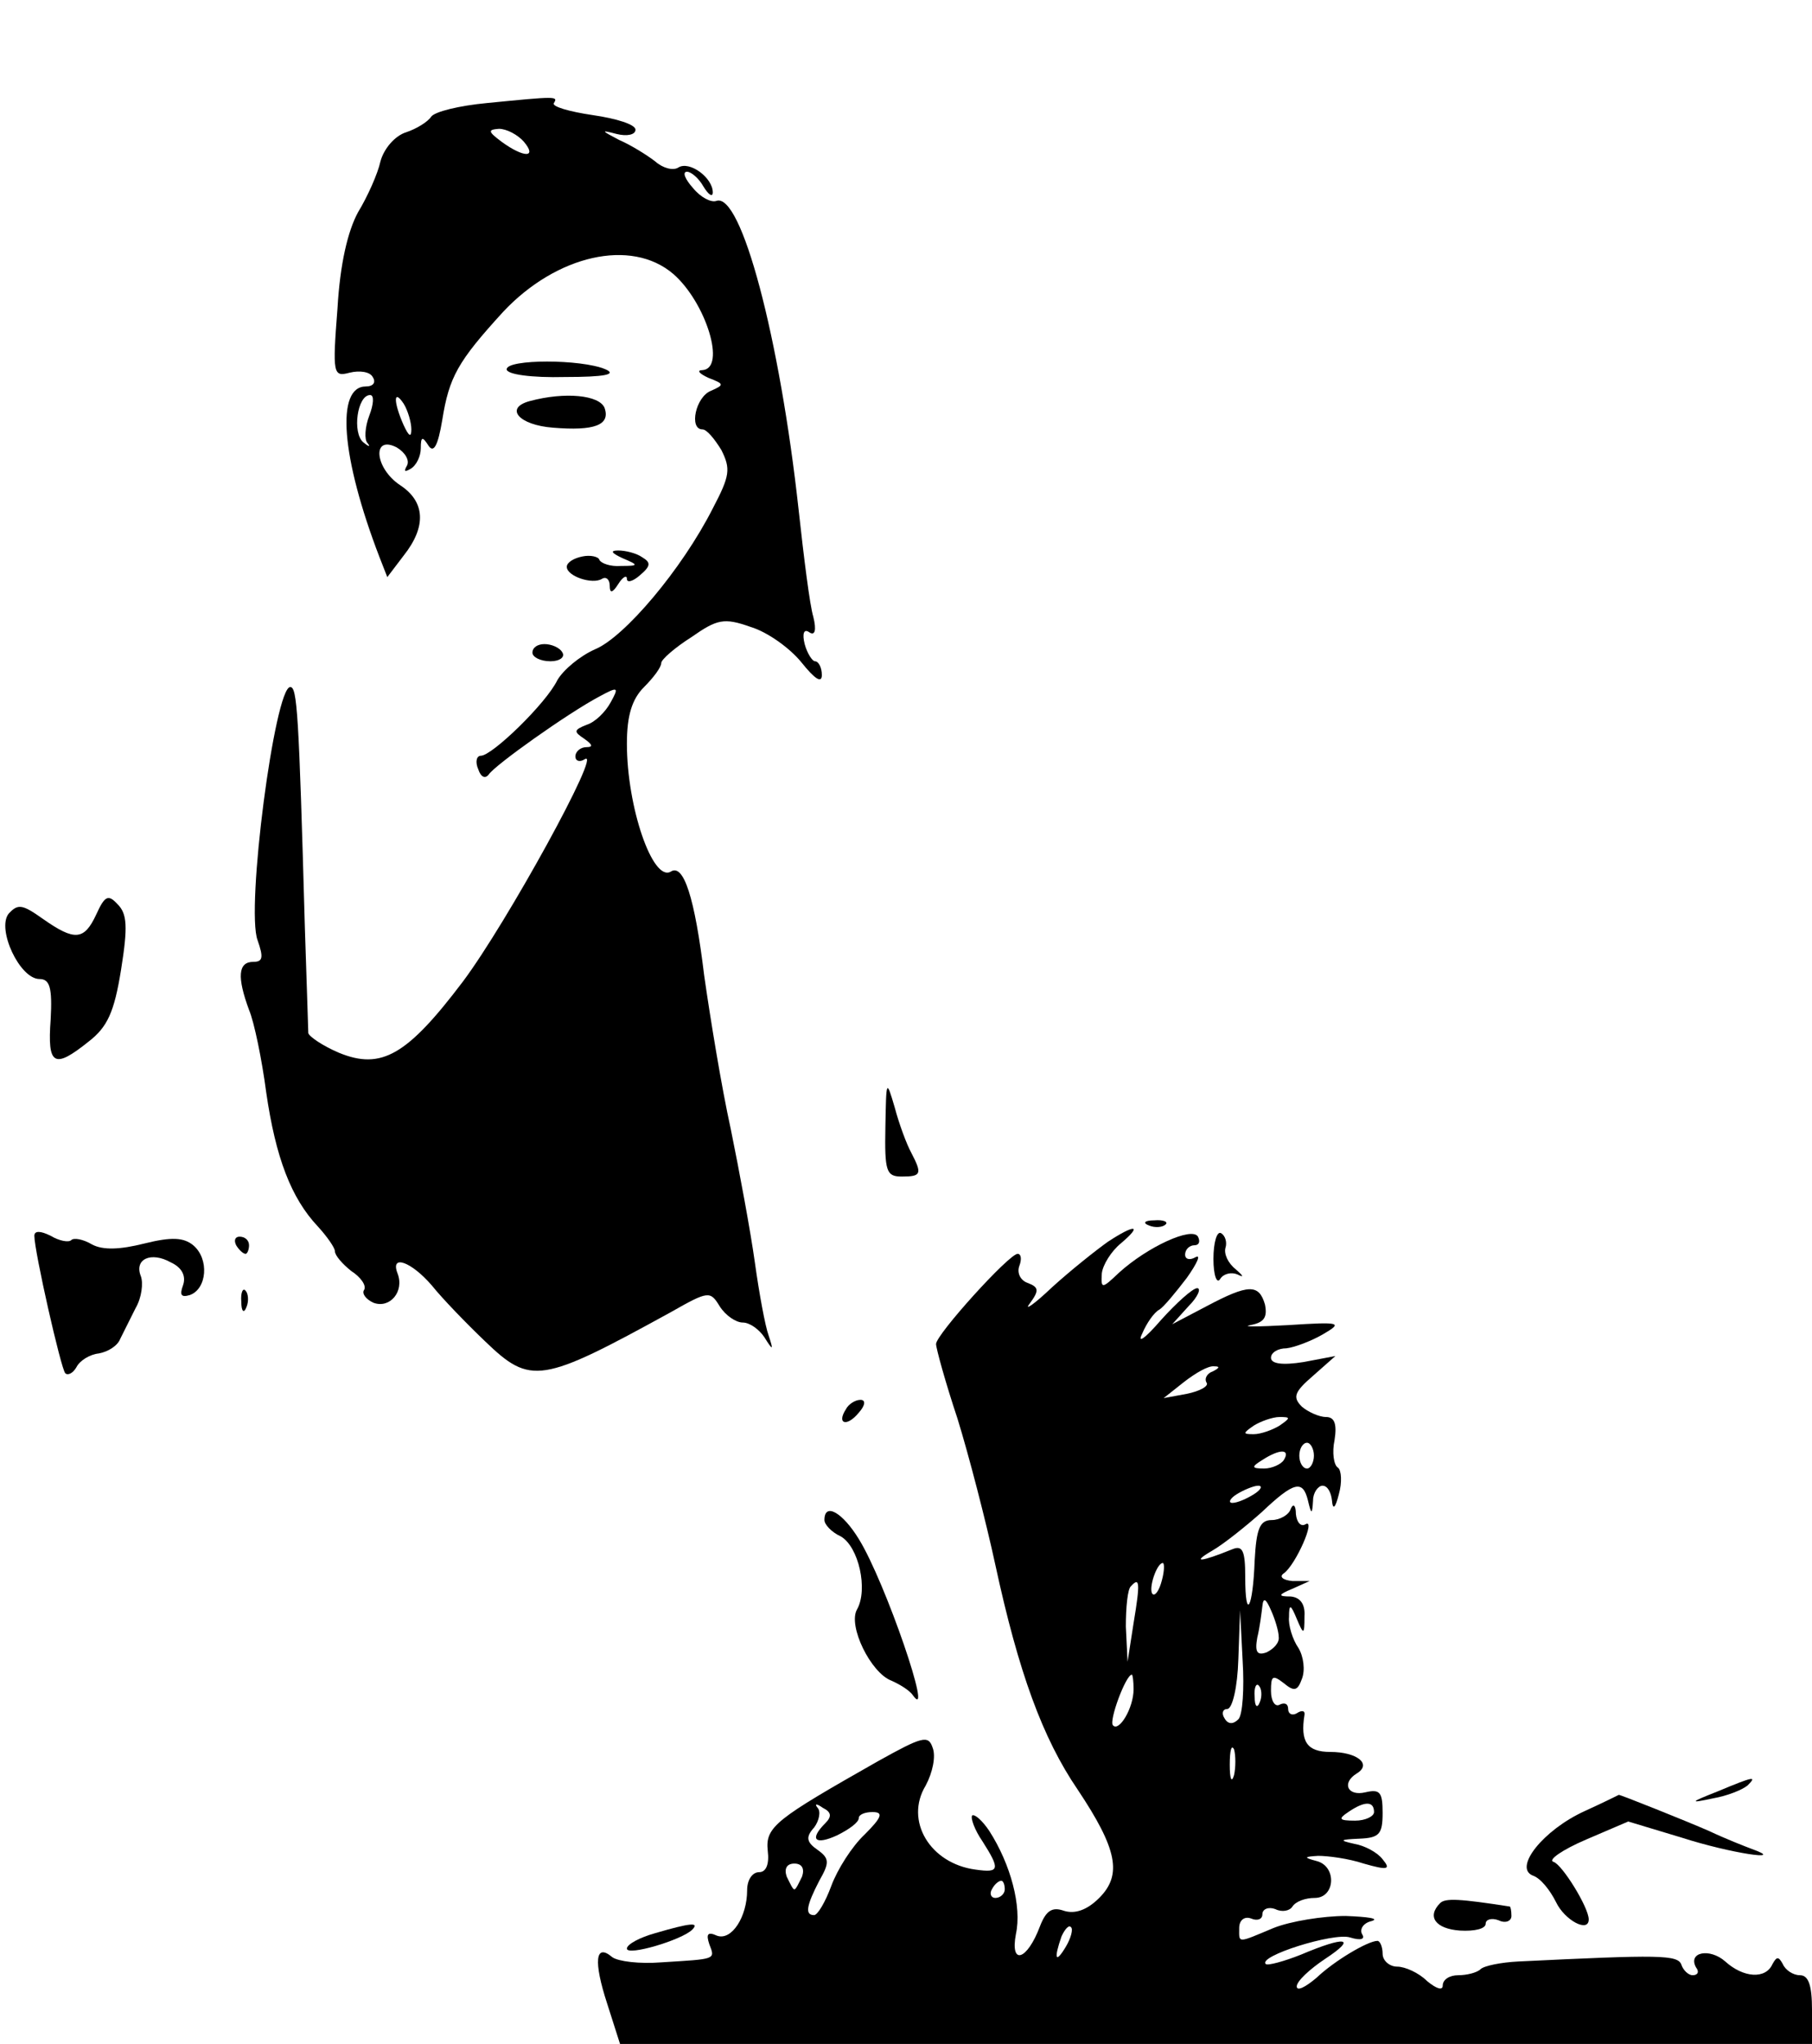 <?xml version="1.0" standalone="no"?>
<!DOCTYPE svg PUBLIC "-//W3C//DTD SVG 20010904//EN"
 "http://www.w3.org/TR/2001/REC-SVG-20010904/DTD/svg10.dtd">
<svg version="1.0" xmlns="http://www.w3.org/2000/svg"
 width="211pt" height="238pt" viewBox="0 0 211 238"
 preserveAspectRatio="xMidYMid meet">

<g transform="translate(0,238) scale(0.1,-0.1)"
fill="#000000" stroke="none">
<path d="M567 2260 c-32 -3 -61 -10 -65 -16 -4 -6 -17 -14 -29 -18 -13 -4 -26
-19 -30 -34 -3 -14 -15 -41 -26 -59 -12 -22 -21 -60 -24 -112 -6 -77 -5 -80
14 -75 12 3 24 1 27 -5 4 -6 1 -11 -8 -11 -35 0 -29 -82 16 -199 l9 -23 19 25
c27 34 25 63 -4 82 -30 20 -33 59 -4 44 10 -6 15 -15 12 -21 -4 -7 -3 -8 4 -4
7 4 12 15 12 24 0 14 2 14 9 3 6 -9 11 0 16 30 8 50 18 68 71 126 62 66 149
86 198 44 38 -33 62 -110 34 -112 -7 0 -4 -4 7 -9 18 -7 19 -8 3 -15 -18 -7
-26 -45 -10 -45 5 0 14 -11 22 -24 11 -22 10 -30 -10 -68 -36 -71 -103 -150
-137 -164 -18 -8 -37 -24 -44 -36 -13 -27 -76 -88 -89 -88 -5 0 -7 -7 -3 -16
3 -9 8 -11 12 -6 7 11 93 72 129 91 22 12 23 11 13 -7 -6 -11 -18 -23 -28 -26
-15 -6 -15 -8 -3 -16 10 -7 11 -10 3 -10 -7 0 -13 -5 -13 -11 0 -5 5 -7 11 -3
21 13 -91 -191 -142 -259 -65 -86 -95 -103 -144 -83 -19 8 -35 19 -36 23 0 4
-2 60 -4 123 -7 251 -9 280 -17 280 -18 0 -52 -259 -38 -295 7 -20 6 -25 -5
-25 -18 0 -19 -18 -5 -56 6 -14 15 -58 20 -96 11 -76 29 -123 60 -156 11 -12
20 -25 20 -29 0 -5 9 -15 19 -23 11 -7 18 -17 15 -22 -3 -4 2 -11 11 -15 19
-7 36 13 28 34 -9 23 16 14 40 -14 12 -15 40 -44 62 -65 53 -51 65 -49 216 34
44 25 46 25 57 7 7 -11 19 -19 27 -19 8 0 19 -8 25 -17 10 -16 11 -16 5 2 -4
11 -11 49 -16 85 -5 36 -18 106 -28 155 -11 50 -24 130 -31 179 -11 91 -24
131 -39 121 -21 -12 -51 75 -51 149 0 33 6 52 20 66 11 11 20 23 20 28 0 4 16
18 35 30 30 21 38 23 69 12 20 -6 46 -25 59 -41 16 -20 24 -25 24 -15 0 9 -4
16 -8 16 -3 0 -9 9 -12 20 -3 12 -1 18 5 14 7 -5 9 2 5 18 -4 13 -11 69 -17
124 -22 201 -67 371 -96 360 -6 -2 -18 4 -27 15 -9 10 -13 19 -7 19 5 0 14 -8
19 -17 6 -10 11 -13 11 -7 0 17 -27 37 -40 29 -6 -4 -18 -1 -27 7 -9 7 -28 19
-42 25 -21 11 -22 12 -3 7 12 -3 22 -1 22 5 0 6 -22 13 -50 17 -27 4 -48 10
-45 14 5 8 3 8 -78 0z m43 -45 c16 -19 0 -19 -26 0 -16 12 -16 14 -3 15 9 0
22 -7 29 -15z m-180 -319 c-5 -13 -6 -28 -2 -32 4 -5 1 -4 -5 1 -13 11 -7 55
8 55 5 0 4 -11 -1 -24z m49 -16 c0 -10 -3 -8 -9 5 -12 27 -12 43 0 25 5 -8 9
-22 9 -30z"/>
<path d="M590 1950 c0 -6 29 -10 68 -9 46 0 61 3 47 9 -28 12 -115 12 -115 0z"/>
<path d="M617 1913 c-30 -8 -13 -28 27 -31 48 -4 67 3 60 23 -6 15 -46 19 -87
8z"/>
<path d="M678 1732 c-10 -2 -18 -7 -18 -12 0 -11 30 -21 41 -14 5 3 9 -1 9 -8
0 -9 3 -9 10 2 5 8 10 11 10 6 0 -5 7 -3 15 4 13 11 13 15 3 21 -7 5 -20 8
-28 8 -10 0 -8 -3 5 -9 19 -8 19 -9 -2 -9 -12 -1 -23 3 -25 7 -1 4 -11 6 -20
4z"/>
<path d="M620 1620 c0 -5 9 -10 21 -10 11 0 17 5 14 10 -3 6 -13 10 -21 10 -8
0 -14 -4 -14 -10z"/>
<path d="M112 1315 c-14 -30 -25 -31 -62 -5 -24 17 -29 18 -40 6 -14 -18 13
-76 36 -76 12 0 15 -10 13 -47 -4 -54 4 -58 44 -26 22 17 30 34 38 84 8 50 7
65 -4 76 -11 12 -15 10 -25 -12z"/>
<path d="M1031 1068 c-1 -52 1 -58 19 -58 23 0 24 3 11 28 -5 9 -14 33 -19 52
-10 34 -10 33 -11 -22z"/>
<path d="M1338 953 c7 -3 16 -2 19 1 4 3 -2 6 -13 5 -11 0 -14 -3 -6 -6z"/>
<path d="M40 941 c0 -18 31 -155 36 -160 3 -3 9 0 13 7 4 8 16 15 26 16 11 2
22 9 25 17 4 8 12 24 18 36 7 12 9 29 6 37 -8 20 12 29 35 16 13 -6 18 -16 14
-27 -4 -11 -2 -14 8 -11 20 7 23 42 4 58 -11 9 -25 10 -57 2 -28 -7 -48 -8
-61 -1 -10 6 -21 8 -24 5 -3 -3 -14 -1 -24 5 -12 6 -19 6 -19 0z"/>
<path d="M1290 934 c-14 -10 -43 -33 -65 -53 -21 -20 -33 -28 -26 -19 11 15
11 19 -2 24 -9 3 -13 12 -10 20 3 8 2 14 -2 14 -10 0 -95 -94 -95 -105 0 -5
11 -45 25 -87 13 -42 33 -119 44 -170 27 -125 55 -202 96 -262 46 -69 52 -99
25 -126 -14 -14 -28 -19 -41 -15 -14 5 -21 0 -28 -18 -15 -40 -35 -46 -28 -9
7 32 -6 81 -31 120 -8 12 -17 20 -20 18 -2 -3 3 -17 12 -30 21 -33 20 -37 -8
-33 -53 7 -83 57 -58 98 8 15 12 34 8 44 -5 15 -12 13 -64 -16 -118 -67 -131
-76 -128 -104 2 -16 -2 -25 -10 -25 -8 0 -14 -9 -14 -21 0 -31 -18 -59 -35
-53 -11 5 -13 2 -9 -10 7 -18 8 -17 -56 -21 -25 -2 -50 1 -57 6 -20 17 -22 -5
-6 -54 l15 -47 694 0 694 0 0 40 c0 28 -4 40 -14 40 -8 0 -17 6 -20 13 -5 9
-7 9 -12 0 -8 -18 -34 -16 -55 3 -18 16 -44 11 -34 -7 4 -5 2 -9 -4 -9 -5 0
-11 6 -13 12 -4 12 -25 12 -190 4 -20 -1 -40 -5 -44 -9 -4 -4 -16 -7 -26 -7
-10 0 -18 -5 -18 -12 0 -6 -7 -4 -18 5 -10 10 -26 17 -35 17 -9 0 -17 7 -17
15 0 8 -3 15 -6 15 -11 0 -50 -23 -71 -43 -13 -11 -23 -16 -23 -10 0 6 15 20
33 32 38 25 24 27 -28 5 -20 -8 -39 -13 -41 -11 -10 9 79 37 98 31 13 -4 18
-2 14 4 -3 6 2 13 11 15 10 3 -4 5 -30 6 -26 0 -64 -6 -84 -14 -43 -18 -40
-18 -40 0 0 9 6 14 14 11 7 -3 13 -1 13 5 0 6 7 9 15 6 8 -4 17 -2 20 3 4 6
15 10 26 10 24 0 26 37 2 43 -15 4 -15 5 2 6 11 0 35 -3 53 -9 28 -8 32 -7 22
5 -6 8 -21 16 -33 18 -18 4 -17 5 6 6 23 1 27 5 27 30 0 24 -3 28 -20 24 -21
-5 -28 11 -10 22 18 11 0 25 -31 25 -27 0 -35 12 -30 43 1 5 -3 6 -9 2 -5 -3
-10 -1 -10 5 0 6 -4 8 -10 5 -5 -3 -10 4 -10 16 0 18 2 19 15 9 12 -10 16 -9
21 5 4 10 2 26 -4 36 -7 10 -12 27 -11 36 0 16 2 15 9 -2 8 -19 9 -19 9 3 1
14 -5 22 -16 23 -15 0 -15 2 2 9 l20 9 -20 0 c-11 1 -16 5 -10 9 14 10 38 65
25 57 -5 -3 -10 2 -11 12 0 10 -3 13 -6 6 -2 -7 -13 -13 -22 -13 -14 0 -18
-10 -20 -47 -2 -56 -11 -72 -11 -19 0 30 -3 37 -15 32 -37 -15 -48 -16 -24 -2
14 8 40 29 58 45 38 36 48 38 54 14 4 -17 5 -17 6 0 0 9 6 17 11 17 6 0 10 -8
11 -17 1 -12 4 -9 8 7 4 14 3 28 -1 31 -5 3 -7 18 -4 32 3 19 0 27 -10 27 -8
0 -21 6 -28 12 -11 11 -9 17 13 36 l26 23 -37 -7 c-25 -4 -38 -2 -38 5 0 6 8
11 18 11 9 1 28 8 42 16 24 14 22 15 -40 11 -36 -2 -55 -2 -44 0 16 3 20 9 17
24 -7 24 -19 24 -68 -2 l-40 -21 19 21 c11 11 15 21 10 21 -5 0 -24 -17 -42
-37 -19 -22 -28 -28 -22 -16 5 12 14 25 20 28 5 3 19 20 32 37 12 17 17 28 10
24 -7 -4 -12 -2 -12 3 0 6 5 11 11 11 5 0 7 4 4 10 -7 12 -59 -12 -92 -42 -20
-19 -21 -19 -20 -1 1 10 11 26 22 35 26 22 17 23 -15 2z m122 -151 c-6 -2 -10
-8 -7 -13 3 -4 -8 -10 -23 -13 l-27 -5 24 19 c13 10 28 19 35 18 7 0 6 -2 -2
-6z m78 -63 c-8 -5 -22 -10 -30 -10 -13 0 -13 1 0 10 8 5 22 10 30 10 13 0 13
-1 0 -10z m40 -35 c0 -8 -4 -15 -8 -15 -5 0 -9 7 -9 15 0 8 4 15 9 15 4 0 8
-7 8 -15z m-35 -5 c-3 -5 -14 -10 -23 -10 -15 0 -15 2 -2 10 20 13 33 13 25 0z
m-35 -40 c-8 -5 -19 -10 -25 -10 -5 0 -3 5 5 10 8 5 20 10 25 10 6 0 3 -5 -5
-10z m-107 -100 c-3 -12 -8 -19 -11 -16 -5 6 5 36 12 36 2 0 2 -9 -1 -20z
m-33 -50 l-7 -45 -2 41 c0 22 2 44 6 47 10 11 11 5 3 -43z m169 -16 c1 -7 -6
-14 -14 -18 -11 -4 -14 0 -11 17 3 12 5 29 6 37 1 10 4 9 10 -5 5 -11 9 -25 9
-31z m-47 -96 c-6 -6 -12 -6 -16 1 -4 6 -2 11 3 11 6 0 12 25 13 58 l2 57 3
-59 c2 -32 0 -63 -5 -68z m-122 35 c0 -22 -17 -50 -24 -42 -5 5 15 59 22 59 1
0 2 -8 2 -17z m147 -15 c-3 -8 -6 -5 -6 6 -1 11 2 17 5 13 3 -3 4 -12 1 -19z
m-30 -85 c-3 -10 -5 -4 -5 12 0 17 2 24 5 18 2 -7 2 -21 0 -30z m-476 -56
c-19 -19 -12 -26 14 -14 14 7 25 15 25 20 0 4 7 7 16 7 13 0 11 -6 -9 -26 -15
-14 -32 -41 -39 -60 -7 -19 -16 -34 -20 -34 -11 0 -9 11 6 40 12 21 12 26 -2
36 -13 9 -14 15 -4 26 6 8 8 19 4 23 -4 5 -1 5 6 0 10 -5 11 -10 3 -18z m639
13 c0 -5 -10 -10 -22 -10 -19 0 -20 2 -8 10 19 13 30 13 30 0z m-666 -75 c-4
-8 -7 -15 -9 -15 -2 0 -5 7 -9 15 -3 9 0 15 9 15 9 0 12 -6 9 -15z m236 -15
c0 -5 -5 -10 -11 -10 -5 0 -7 5 -4 10 3 6 8 10 11 10 2 0 4 -4 4 -10z m71 -67
c-12 -20 -14 -14 -5 12 4 9 9 14 11 11 3 -2 0 -13 -6 -23z"/>
<path d="M1413 914 c0 -19 4 -30 8 -23 4 6 13 8 20 5 8 -4 7 -2 -2 6 -9 7 -14
18 -12 25 2 6 0 14 -5 17 -5 3 -9 -11 -9 -30z"/>
<path d="M275 930 c3 -5 8 -10 11 -10 2 0 4 5 4 10 0 6 -5 10 -11 10 -5 0 -7
-4 -4 -10z"/>
<path d="M281 864 c0 -11 3 -14 6 -6 3 7 2 16 -1 19 -3 4 -6 -2 -5 -13z"/>
<path d="M985 739 c-11 -17 1 -21 15 -4 8 9 8 15 2 15 -6 0 -14 -5 -17 -11z"/>
<path d="M960 610 c0 -5 8 -14 19 -19 21 -12 32 -62 19 -85 -11 -19 16 -74 40
-83 9 -4 21 -11 25 -17 25 -35 -32 132 -63 182 -19 31 -40 43 -40 22z"/>
<path d="M2000 294 c-33 -13 -33 -14 -5 -8 17 3 34 10 40 15 11 11 8 11 -35
-7z"/>
<path d="M1845 271 c-48 -22 -83 -66 -60 -75 9 -3 20 -17 27 -31 10 -21 38
-36 38 -20 0 14 -31 64 -41 67 -7 2 10 14 38 26 l49 21 63 -19 c56 -18 123
-28 81 -13 -8 3 -31 12 -50 21 -25 11 -105 43 -105 42 0 0 -18 -9 -40 -19z"/>
<path d="M1677 164 c-16 -16 -5 -30 23 -32 17 -1 30 2 30 8 0 5 7 7 15 4 8 -4
15 -1 15 5 0 6 -1 11 -2 11 -58 9 -75 10 -81 4z"/>
<path d="M763 129 c-18 -5 -33 -13 -33 -18 0 -9 64 10 76 22 9 9 -2 8 -43 -4z"/>
</g>
</svg>
